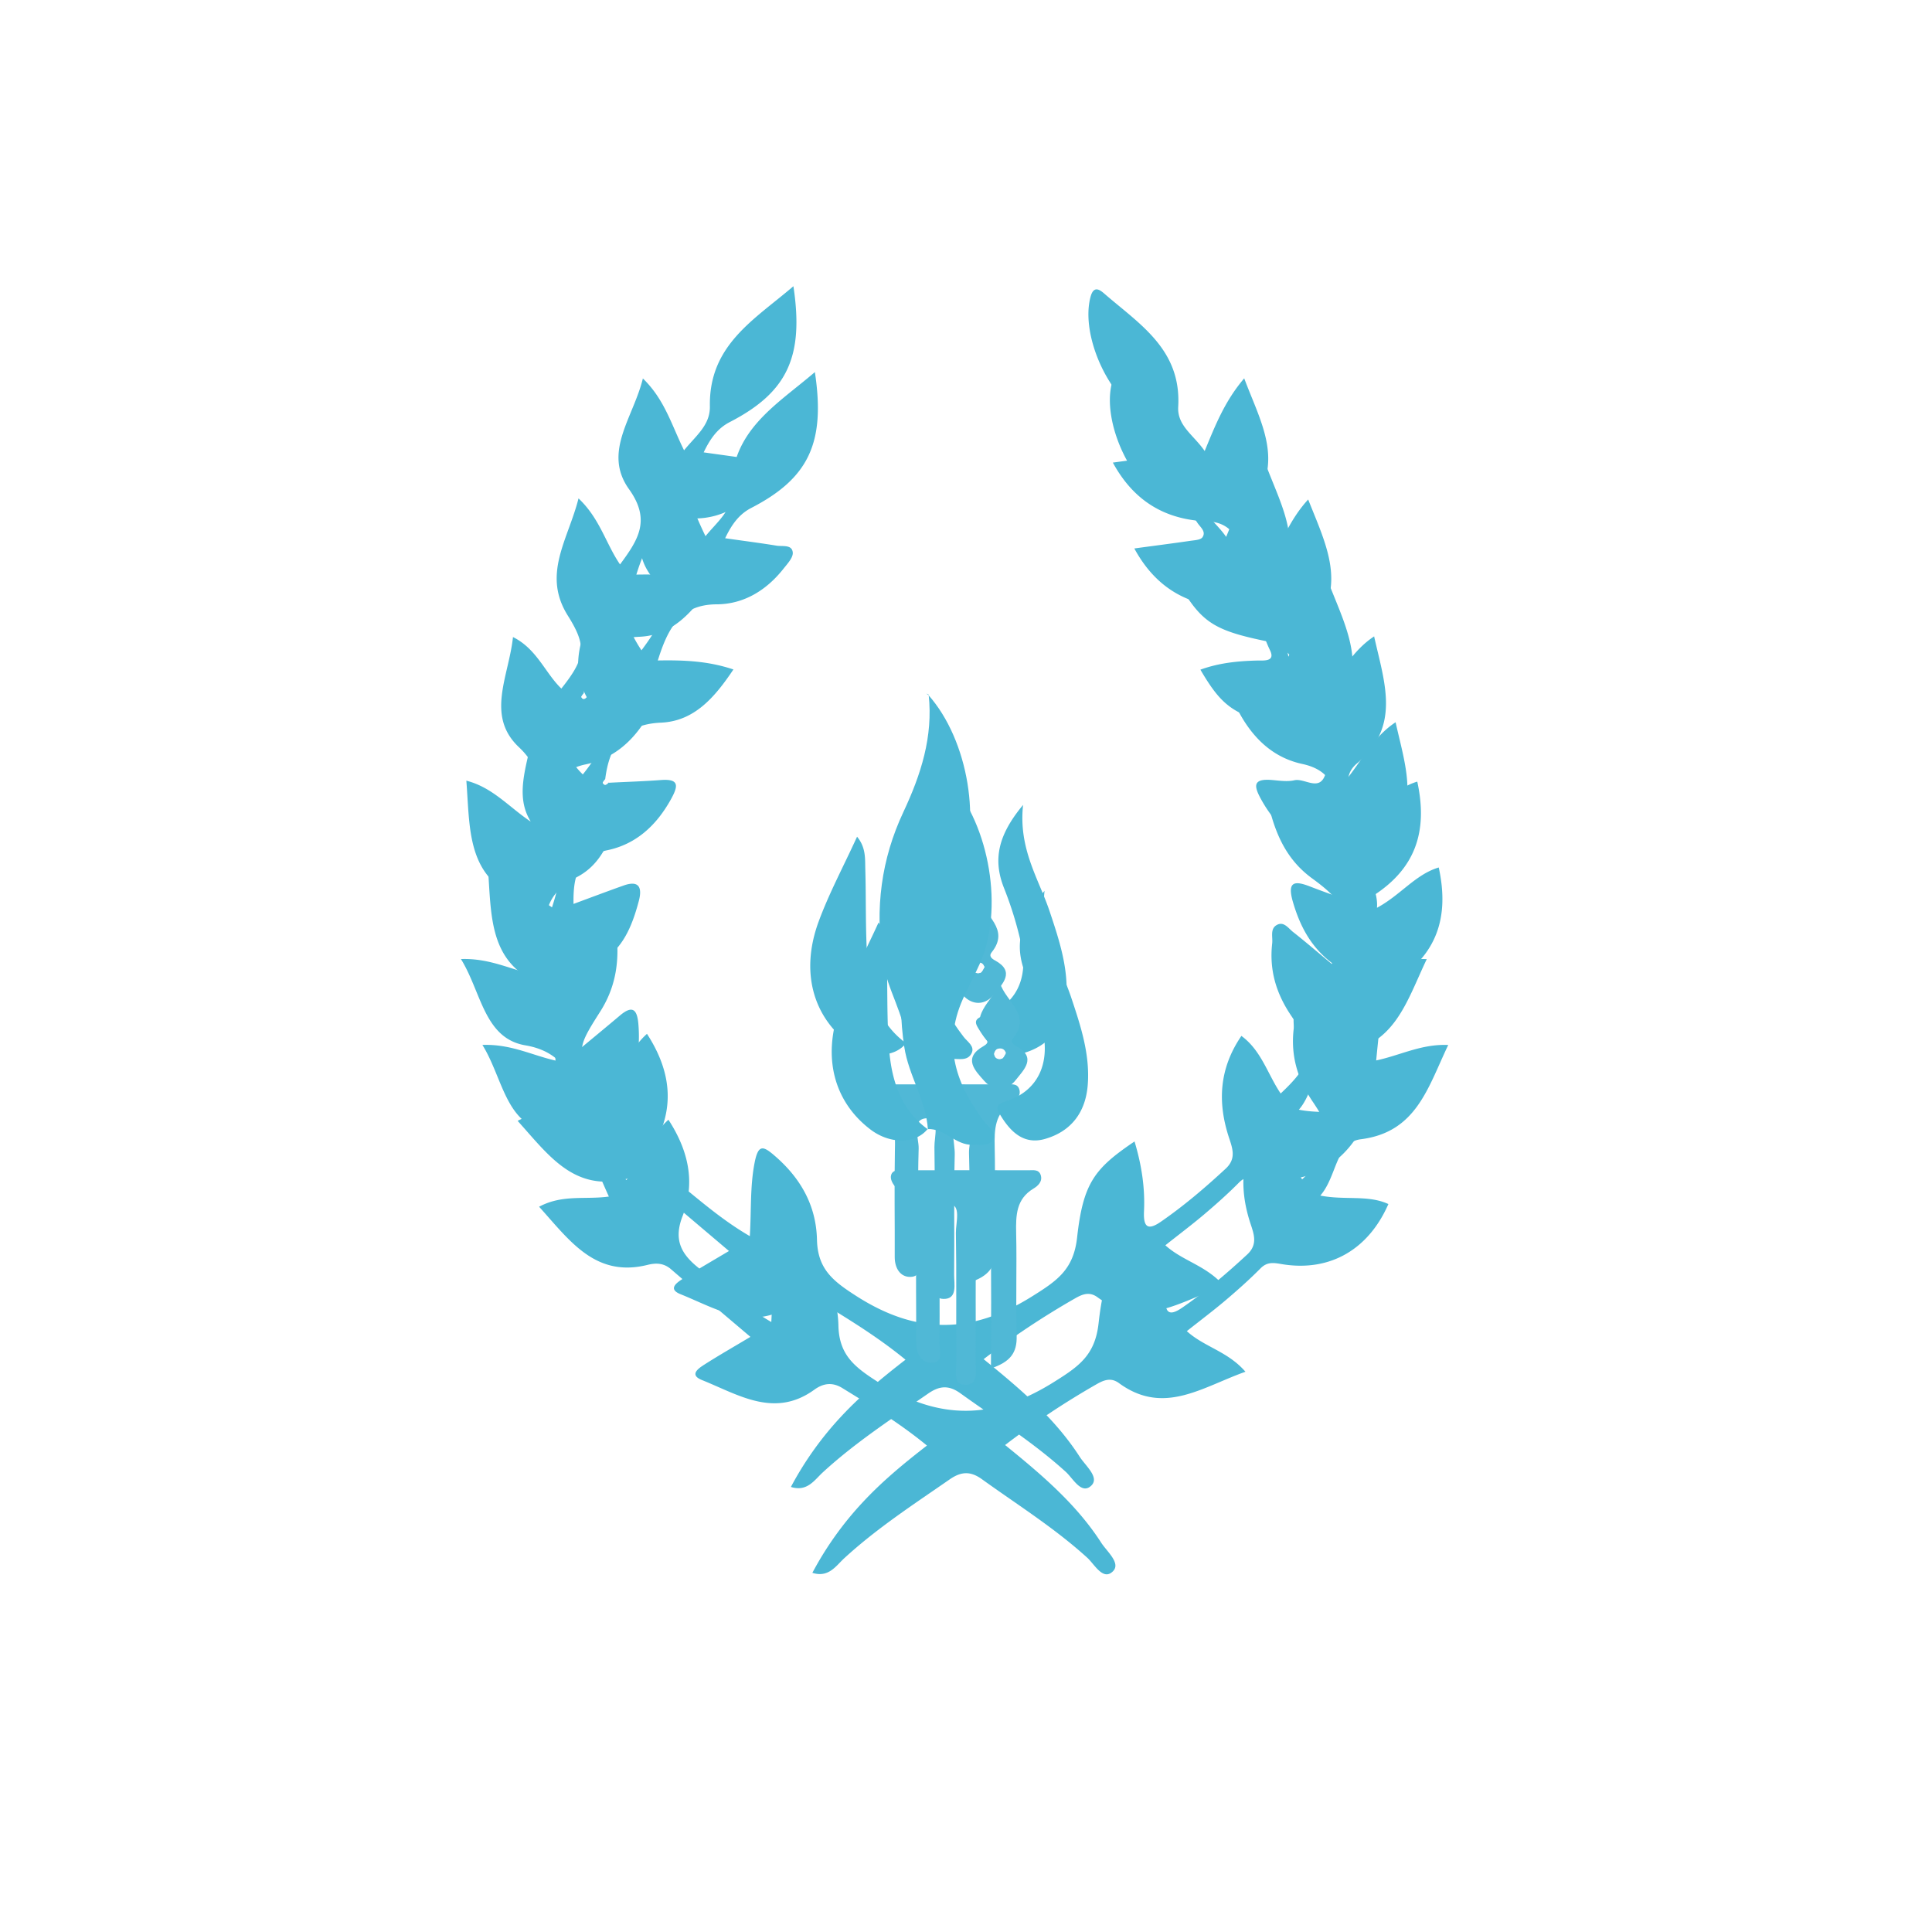 <svg xmlns="http://www.w3.org/2000/svg" width="81" height="80" fill="none" viewBox="0 0 81 80">
  <g clip-path="url(#a)">
    <g filter="url(#b)">
      <path fill="#4BB7D5" d="M24.61 29.219c.735-.039 1.47-.06 2.201-.115.779-.058.728.25.414.815-.611 1.098-1.466 1.88-2.668 2.128-1.236.257-1.43 1.11-1.412 2.252.746-.276 1.424-.533 2.107-.775.611-.216.788.053.632.645-.28 1.064-.69 2.083-1.696 2.603-1.273.66-1.54 1.642-1.122 2.954.072.223.072.47.123.834.68-.566 1.299-1.074 1.91-1.59.527-.443.718-.24.767.384.088 1.108-.098 2.114-.71 3.07-1.06 1.667-1.03 1.688.2 3.453.693-.743.944-1.798 1.769-2.532.825 1.273 1.148 2.616.593 4.04-.377.966-.082 1.565.639 2.148.97.78 1.903 1.61 3.08 2.294.066-1.08.005-2.093.203-3.093.155-.781.367-.688.86-.259 1.066.926 1.719 2.067 1.752 3.5.027 1.24.683 1.745 1.663 2.371 2.53 1.616 4.831 1.592 7.366 0 1.03-.645 1.729-1.112 1.877-2.462.254-2.284.728-2.893 2.408-4.027.292.97.444 1.934.397 2.922-.03.647.14.834.7.448.966-.666 1.858-1.426 2.725-2.23.453-.419.286-.85.135-1.308-.486-1.484-.407-2.896.523-4.257.84.613 1.106 1.618 1.647 2.414 1.332-1.252 1.434-1.796.444-3.256-.632-.932-.927-1.915-.8-3.037.03-.264-.095-.602.184-.767.302-.177.493.134.693.29.548.431 1.075.887 1.622 1.34.815-1.947.727-2.457-.818-3.584-.914-.664-1.4-1.546-1.71-2.613-.24-.824.023-.92.697-.659.65.252 1.308.48 2.026.74.067-1.15-.17-1.998-1.432-2.27-1.157-.249-1.989-.994-2.588-2.049-.335-.59-.44-.954.43-.877.306.026.632.076.924.01.437-.099 1.05.49 1.297-.24.19-.569-.748-1.827-1.345-1.944-2.408-.48-2.919-.796-3.89-2.453.776-.283 1.564-.362 2.365-.383.275-.008.795.064.553-.432-.371-.76-.508-1.757-1.726-1.802-1.652-.06-3.035-.756-3.962-2.465.844-.115 1.597-.21 2.347-.321.179-.026.432-.034.511-.151.163-.244-.1-.424-.22-.614-.296-.465-.781-.62-1.244-.832-1.53-.697-2.767-3.401-2.33-5.031.132-.494.393-.297.59-.125 1.464 1.27 3.223 2.33 3.086 4.732-.047.799.643 1.18 1.11 1.856.456-1.105.846-2.095 1.657-3.047.7 1.874 1.727 3.504.26 5.427-.743.973.551 1.563.69 2.644.584-1.134.942-2.133 1.732-2.992.757 1.92 1.68 3.637.111 5.55-.709.863.425 1.637.511 2.69.744-.897 1.176-1.86 2.143-2.5.432 1.948 1.131 3.772-.711 5.319-.85.714.009 1.539-.07 2.46.985-.528 1.617-1.403 2.59-1.69.463 2.13-.115 3.652-1.812 4.76-.302.196-.564.355-.585.798-.04.822-.142 1.642-.226 2.531 1.02-.215 1.894-.695 3.021-.647-.857 1.791-1.331 3.658-3.669 3.953-1.06.134-.99 1.554-1.694 2.361 1.044.204 1.992-.04 2.854.355-.832 1.901-2.43 2.831-4.401 2.53-.356-.056-.653-.142-.958.165-.469.474-.969.918-1.475 1.347-.504.426-1.032.822-1.617 1.287.734.666 1.71.84 2.458 1.702-1.824.647-3.43 1.848-5.305.475-.344-.252-.65-.12-.969.067a34.295 34.295 0 0 0-3.803 2.531c1.526 1.237 2.983 2.47 4.031 4.097.24.372.834.858.488 1.199-.414.407-.767-.293-1.076-.573-1.373-1.247-2.928-2.22-4.417-3.292-.493-.354-.883-.316-1.36.017-1.507 1.045-3.046 2.045-4.41 3.299-.348.32-.655.827-1.336.61a13.857 13.857 0 0 1 2.124-2.971c.802-.861 1.701-1.607 2.68-2.364-1.158-.95-2.352-1.673-3.542-2.407-.413-.256-.792-.216-1.183.067-1.67 1.208-3.185.204-4.705-.405-.558-.223-.142-.496.102-.652.616-.393 1.25-.755 1.927-1.16-1.141-.969-2.243-1.896-3.332-2.838-.307-.264-.635-.267-.981-.18-2.198.546-3.272-1.029-4.547-2.438.985-.527 1.935-.288 2.925-.427-.574-1.249-.908-2.452-2.602-2.74-1.731-.295-1.84-2.232-2.7-3.617 1.185-.043 2.063.427 3.067.657l-.242-2.65c-.023-.26-.153-.469-.378-.56-2.213-.897-2.064-2.915-2.22-4.926 1.1.28 1.787 1.107 2.691 1.711.388-1.198.565-2.124-.49-3.118-1.399-1.321-.416-2.978-.246-4.615 1.008.503 1.347 1.506 2.028 2.16 1.015-1.275 1.076-1.779.27-3.061-1.088-1.736.014-3.181.45-4.912.897.848 1.141 1.889 1.74 2.769.76-1.029 1.307-1.856.377-3.155-1.113-1.558.181-2.997.581-4.643.92.891 1.206 1.965 1.727 3.013.492-.611 1.096-1.05 1.082-1.841-.044-2.577 1.864-3.632 3.502-5.039.45 2.97-.265 4.456-2.668 5.696-.51.263-.817.69-1.094 1.27.75.108 1.457.197 2.159.312.248.04.643-.058.676.285.02.216-.228.477-.393.686-.723.913-1.673 1.484-2.8 1.488-1.51.008-2.037.986-2.465 2.354 1.078-.019 2.096.017 3.17.377-.793 1.184-1.648 2.17-3.04 2.229-1.538.067-2.156.947-2.335 2.364-.035.055-.112.134-.098.158.077.132.16.06.235-.017v.017Z"/>
      <path fill="#4BB7D5" d="M38.002 43.75c-.077-1.227-.806-2.243-.99-3.46-.332-2.204-.067-4.268.865-6.25.731-1.559 1.25-3.153 1.057-4.917l-.014.014c1.684 1.892 2.268 5.41 1.262 7.662-.226.503-.493.99-.716 1.493-.871 1.954-.263 3.625.939 5.185.155.202.48.391.325.69-.17.33-.541.216-.841.23-.716.032-1.183-.692-1.899-.66l.012.014Z"/>
      <path fill="#50B8D6" d="M40.646 53.769c0-1.918.03-3.673-.02-5.423-.015-.486.343-1.392-.328-1.385-.558.007-.256.937-.27 1.443-.044 1.675-.005 3.351-.026 5.03-.004.397.156 1.04-.45 1.025-.519-.012-.353-.616-.356-.98-.016-1.796.012-3.594-.02-5.387-.008-.426.246-1.218-.298-1.208-.706.012-.349.825-.363 1.27-.046 1.516-.004 3.033-.03 4.55-.005.3.2.83-.325.832-.414.003-.65-.362-.648-.836.007-1.477-.021-2.954.007-4.43.016-.818.053-1.597-.8-2.055-.14-.074-.283-.326-.27-.48.03-.313.328-.27.551-.27 1.74-.005 3.481-.005 5.224 0 .183 0 .418-.048.504.187.1.28-.114.47-.297.58-.725.434-.744 1.115-.728 1.863.033 1.436-.02 2.874.021 4.31.021.716-.27 1.098-1.078 1.366v-.002Z"/>
      <path fill="#4BB7D5" d="M42.893 33.747c-.2 1.85.655 3.095 1.113 4.461.404 1.208.806 2.419.695 3.716-.1 1.14-.714 1.922-1.797 2.23-.84.236-1.391-.248-1.819-.93-.183-.296-.328-.487.195-.653 1.285-.407 1.852-1.513 1.54-2.968a15.216 15.216 0 0 0-.731-2.382c-.476-1.211-.225-2.235.802-3.471l.002-.003Zm-4.903 9.989c-.504.63-1.566.643-2.382.029-1.538-1.158-2.054-3.042-1.285-5.13.435-1.18 1.032-2.292 1.61-3.555.375.453.333.923.345 1.357.037 1.273 0 2.55.088 3.819.093 1.368.462 2.644 1.638 3.495l-.012-.015h-.002Z"/>
      <path fill="#50B8D6" d="M41.025 37.611c.232.782 1.345 1.333.546 2.323-.111.14-.02.245.153.338.862.47.282 1-.034 1.405-.365.47-.914.498-1.318.048-.383-.43-.93-.961-.037-1.465.111-.064.216-.156.135-.256-.825-1.021.241-1.606.555-2.393Zm.249 2.94c-.07-.21-.224-.214-.351-.178-.065.017-.149.156-.14.228.023.175.18.232.319.182.079-.029.12-.16.17-.233h.002Z"/>
      <path fill="#4BB7D5" d="M38.931 29.12a1.56 1.56 0 0 0-.093-.04l.08.058.013-.015v-.002Z"/>
      <path fill="#FDFDFE" d="M24.61 29.219c-.073.076-.157.148-.234.016-.014-.024.063-.103.098-.158.046.046.093.094.137.142ZM41.273 40.55c-.049.07-.09.204-.17.233-.141.053-.294-.005-.318-.182-.009-.072.075-.211.14-.228.125-.034.281-.031.35.177h-.002Z"/>
    </g>
    <path fill="#4BB7D5" d="M25.51 32.819c.735-.038 1.47-.06 2.201-.115.779-.058.728.25.414.815-.611 1.098-1.466 1.88-2.668 2.129-1.236.256-1.431 1.11-1.412 2.25.745-.275 1.424-.532 2.107-.774.611-.216.788.053.632.645-.281 1.065-.69 2.083-1.696 2.603-1.273.66-1.54 1.642-1.122 2.954.072.223.072.47.123.834.68-.566 1.299-1.074 1.91-1.59.527-.443.718-.24.767.384.088 1.108-.098 2.114-.71 3.071-1.061 1.666-1.03 1.688.2 3.452.693-.743.944-1.798 1.769-2.531.825 1.272 1.148 2.615.593 4.039-.377.966-.082 1.565.638 2.148.972.781 1.904 1.61 3.081 2.294.066-1.08.005-2.093.203-3.093.155-.781.367-.688.86-.259 1.066.926 1.719 2.067 1.751 3.5.028 1.24.684 1.745 1.664 2.371 2.53 1.616 4.83 1.592 7.366 0 1.03-.645 1.729-1.112 1.877-2.462.254-2.284.728-2.893 2.408-4.027.292.97.444 1.934.397 2.922-.03.647.14.834.7.448.966-.666 1.858-1.426 2.725-2.229.453-.42.286-.851.135-1.309-.486-1.484-.407-2.896.523-4.257.84.614 1.106 1.618 1.647 2.414 1.331-1.252 1.434-1.796.444-3.256-.632-.932-.927-1.915-.8-3.037.03-.264-.095-.602.184-.767.302-.177.493.134.693.29.548.432 1.075.887 1.621 1.34.816-1.946.728-2.457-.818-3.584-.913-.664-1.398-1.546-1.71-2.613-.239-.824.023-.92.697-.659.651.252 1.309.48 2.026.741.068-1.15-.17-2-1.43-2.27-1.158-.25-1.99-.995-2.59-2.05-.334-.59-.438-.954.43-.877.307.026.633.077.925.01.437-.099 1.05.49 1.297-.24.19-.568-.748-1.827-1.345-1.944-2.408-.48-2.919-.796-3.89-2.453.776-.283 1.564-.362 2.365-.383.275-.007.795.065.553-.432-.371-.76-.509-1.757-1.726-1.802-1.652-.06-3.035-.756-3.962-2.465.844-.115 1.596-.21 2.347-.32.179-.027.432-.034.511-.152.163-.244-.1-.424-.22-.614-.296-.465-.781-.62-1.244-.831-1.531-.698-2.767-3.402-2.33-5.032.132-.494.392-.297.59-.125 1.464 1.27 3.223 2.33 3.086 4.732-.047.799.643 1.18 1.11 1.856.456-1.105.846-2.095 1.657-3.047.7 1.875 1.727 3.505.26 5.427-.743.973.551 1.563.69 2.644.584-1.134.941-2.133 1.731-2.992.758 1.92 1.68 3.637.112 5.55-.709.863.425 1.637.511 2.69.744-.897 1.176-1.86 2.143-2.5.432 1.948 1.131 3.773-.711 5.319-.85.714.009 1.539-.07 2.46.985-.528 1.617-1.403 2.59-1.69.463 2.13-.115 3.653-1.812 4.76-.302.197-.564.355-.585.798-.04.822-.142 1.642-.226 2.532 1.02-.216 1.894-.696 3.021-.648-.857 1.791-1.331 3.659-3.669 3.953-1.06.135-.99 1.554-1.694 2.361 1.043.204 1.992-.04 2.854.355-.832 1.901-2.431 2.831-4.401 2.53-.356-.056-.653-.142-.958.165-.47.474-.969.918-1.475 1.347-.504.427-1.032.822-1.617 1.287.734.667 1.71.84 2.458 1.702-1.824.647-3.43 1.848-5.305.475-.344-.252-.65-.12-.969.067a34.295 34.295 0 0 0-3.803 2.531c1.526 1.237 2.983 2.47 4.031 4.097.24.372.834.858.488 1.199-.414.407-.767-.293-1.076-.573-1.373-1.247-2.928-2.22-4.417-3.292-.493-.354-.883-.316-1.36.017-1.507 1.045-3.046 2.045-4.41 3.299-.348.321-.655.827-1.336.611a13.857 13.857 0 0 1 2.124-2.972c.802-.861 1.701-1.607 2.68-2.364-1.158-.95-2.352-1.673-3.542-2.407-.413-.256-.792-.216-1.183.067-1.67 1.208-3.185.204-4.705-.405-.558-.223-.142-.496.102-.652.616-.393 1.25-.755 1.927-1.16-1.141-.968-2.243-1.896-3.332-2.838-.307-.264-.635-.266-.981-.18-2.198.546-3.272-1.028-4.547-2.438.985-.527 1.935-.288 2.925-.427-.574-1.249-.909-2.452-2.602-2.74-1.731-.294-1.84-2.231-2.7-3.617 1.185-.043 2.063.427 3.067.657l-.242-2.65c-.023-.26-.153-.469-.379-.56-2.212-.896-2.063-2.915-2.219-4.926 1.1.28 1.787 1.107 2.691 1.711.388-1.198.565-2.123-.49-3.118-1.399-1.321-.416-2.978-.246-4.615 1.008.503 1.347 1.505 2.028 2.16 1.015-1.275 1.076-1.779.27-3.061-1.088-1.736.014-3.181.45-4.912.897.849 1.141 1.889 1.74 2.769.76-1.029 1.306-1.856.377-3.155-1.113-1.558.181-2.996.581-4.643.92.892 1.206 1.965 1.726 3.013.493-.611 1.097-1.05 1.083-1.841-.044-2.577 1.864-3.632 3.502-5.039.45 2.97-.265 4.456-2.668 5.696-.51.264-.817.69-1.094 1.27.75.108 1.457.197 2.159.312.248.04.643-.058.676.285.02.216-.228.477-.393.686-.723.913-1.673 1.484-2.8 1.488-1.51.008-2.038.986-2.465 2.354 1.078-.019 2.096.017 3.17.377-.793 1.184-1.648 2.17-3.04 2.23-1.538.066-2.156.946-2.335 2.363-.035.055-.112.134-.098.158.077.132.16.06.235-.017v.017Z"/>
    <path fill="#4BB7D5" d="M38.902 47.35c-.077-1.227-.806-2.243-.99-3.46-.332-2.204-.067-4.268.864-6.25.732-1.558 1.25-3.153 1.058-4.917l-.014.014c1.684 1.892 2.268 5.41 1.261 7.662-.225.503-.492.99-.715 1.493-.871 1.954-.263 3.625.939 5.185.155.202.48.391.325.69-.17.33-.541.216-.841.23-.716.032-1.183-.692-1.899-.66l.012.014Z"/>
    <path fill="#50B8D6" d="M41.546 57.369c0-1.918.03-3.673-.02-5.422-.015-.487.343-1.393-.329-1.386-.557.007-.255.937-.27 1.443-.043 1.676-.004 3.351-.025 5.03-.004.397.156 1.04-.45 1.025-.519-.012-.354-.616-.356-.98-.016-1.796.012-3.594-.02-5.387-.008-.426.245-1.217-.298-1.208-.707.012-.349.825-.363 1.27-.046 1.516-.004 3.033-.03 4.55-.005.3.2.83-.325.832-.414.003-.65-.362-.649-.836.007-1.477-.02-2.954.007-4.43.017-.818.054-1.597-.799-2.055-.14-.074-.283-.326-.27-.48.03-.313.328-.27.551-.27 1.74-.005 3.481-.005 5.224 0 .183 0 .418-.048.504.187.1.28-.114.47-.297.58-.725.434-.744 1.115-.728 1.863.033 1.436-.02 2.874.021 4.31.021.717-.27 1.098-1.078 1.366v-.002Z"/>
    <path fill="#4BB7D5" d="M43.793 37.347c-.2 1.85.655 3.095 1.113 4.461.404 1.209.806 2.419.695 3.716-.1 1.141-.714 1.922-1.797 2.23-.84.237-1.391-.248-1.819-.93-.184-.296-.328-.487.195-.653 1.285-.407 1.852-1.513 1.54-2.968a15.216 15.216 0 0 0-.731-2.382c-.476-1.21-.226-2.234.802-3.471l.002-.003Zm-4.903 9.989c-.504.63-1.566.643-2.382.03-1.538-1.159-2.054-3.043-1.285-5.13.435-1.18 1.032-2.292 1.61-3.556.375.453.333.923.344 1.357.038 1.273 0 2.55.089 3.819.093 1.368.462 2.644 1.638 3.495l-.012-.015h-.002Z"/>
    <path fill="#50B8D6" d="M41.925 41.211c.232.782 1.345 1.333.546 2.323-.112.14-.021.245.153.338.862.47.281 1-.035 1.405-.364.47-.913.499-1.317.048-.383-.43-.93-.961-.037-1.465.111-.064.216-.155.135-.256-.825-1.021.241-1.606.555-2.393Zm.248 2.94c-.07-.21-.223-.214-.35-.178-.065.017-.15.156-.14.228.023.175.18.232.319.182.078-.029.12-.16.17-.233h.002Z"/>
    <path fill="#4BB7D5" d="M39.831 32.72a1.56 1.56 0 0 0-.093-.04l.08.058.013-.015v-.002Z"/>
    <path fill="#FDFDFE" d="M25.51 32.819c-.074.076-.157.148-.234.017-.014-.024.063-.104.098-.159.046.046.093.094.137.142ZM42.173 44.15c-.049.07-.09.204-.17.233-.141.053-.294-.005-.318-.182-.009-.072.075-.211.14-.228.125-.033.28-.031.35.177h-.002Z"/>
  </g>
  <defs>
    <clipPath id="a">
      <path fill="#fff" d="M.025 0h80.004v80H.025z"/>
    </clipPath>
    <filter id="b" width="68.494" height="78.405" x="5.325" y="-2" color-interpolation-filters="sRGB" filterUnits="userSpaceOnUse">
      <feFlood flood-opacity="0" result="BackgroundImageFix"/>
      <feBlend in="SourceGraphic" in2="BackgroundImageFix" result="shape"/>
      <feGaussianBlur result="effect1_foregroundBlur_52_25289" stdDeviation="7"/>
    </filter>
  </defs>
</svg>
